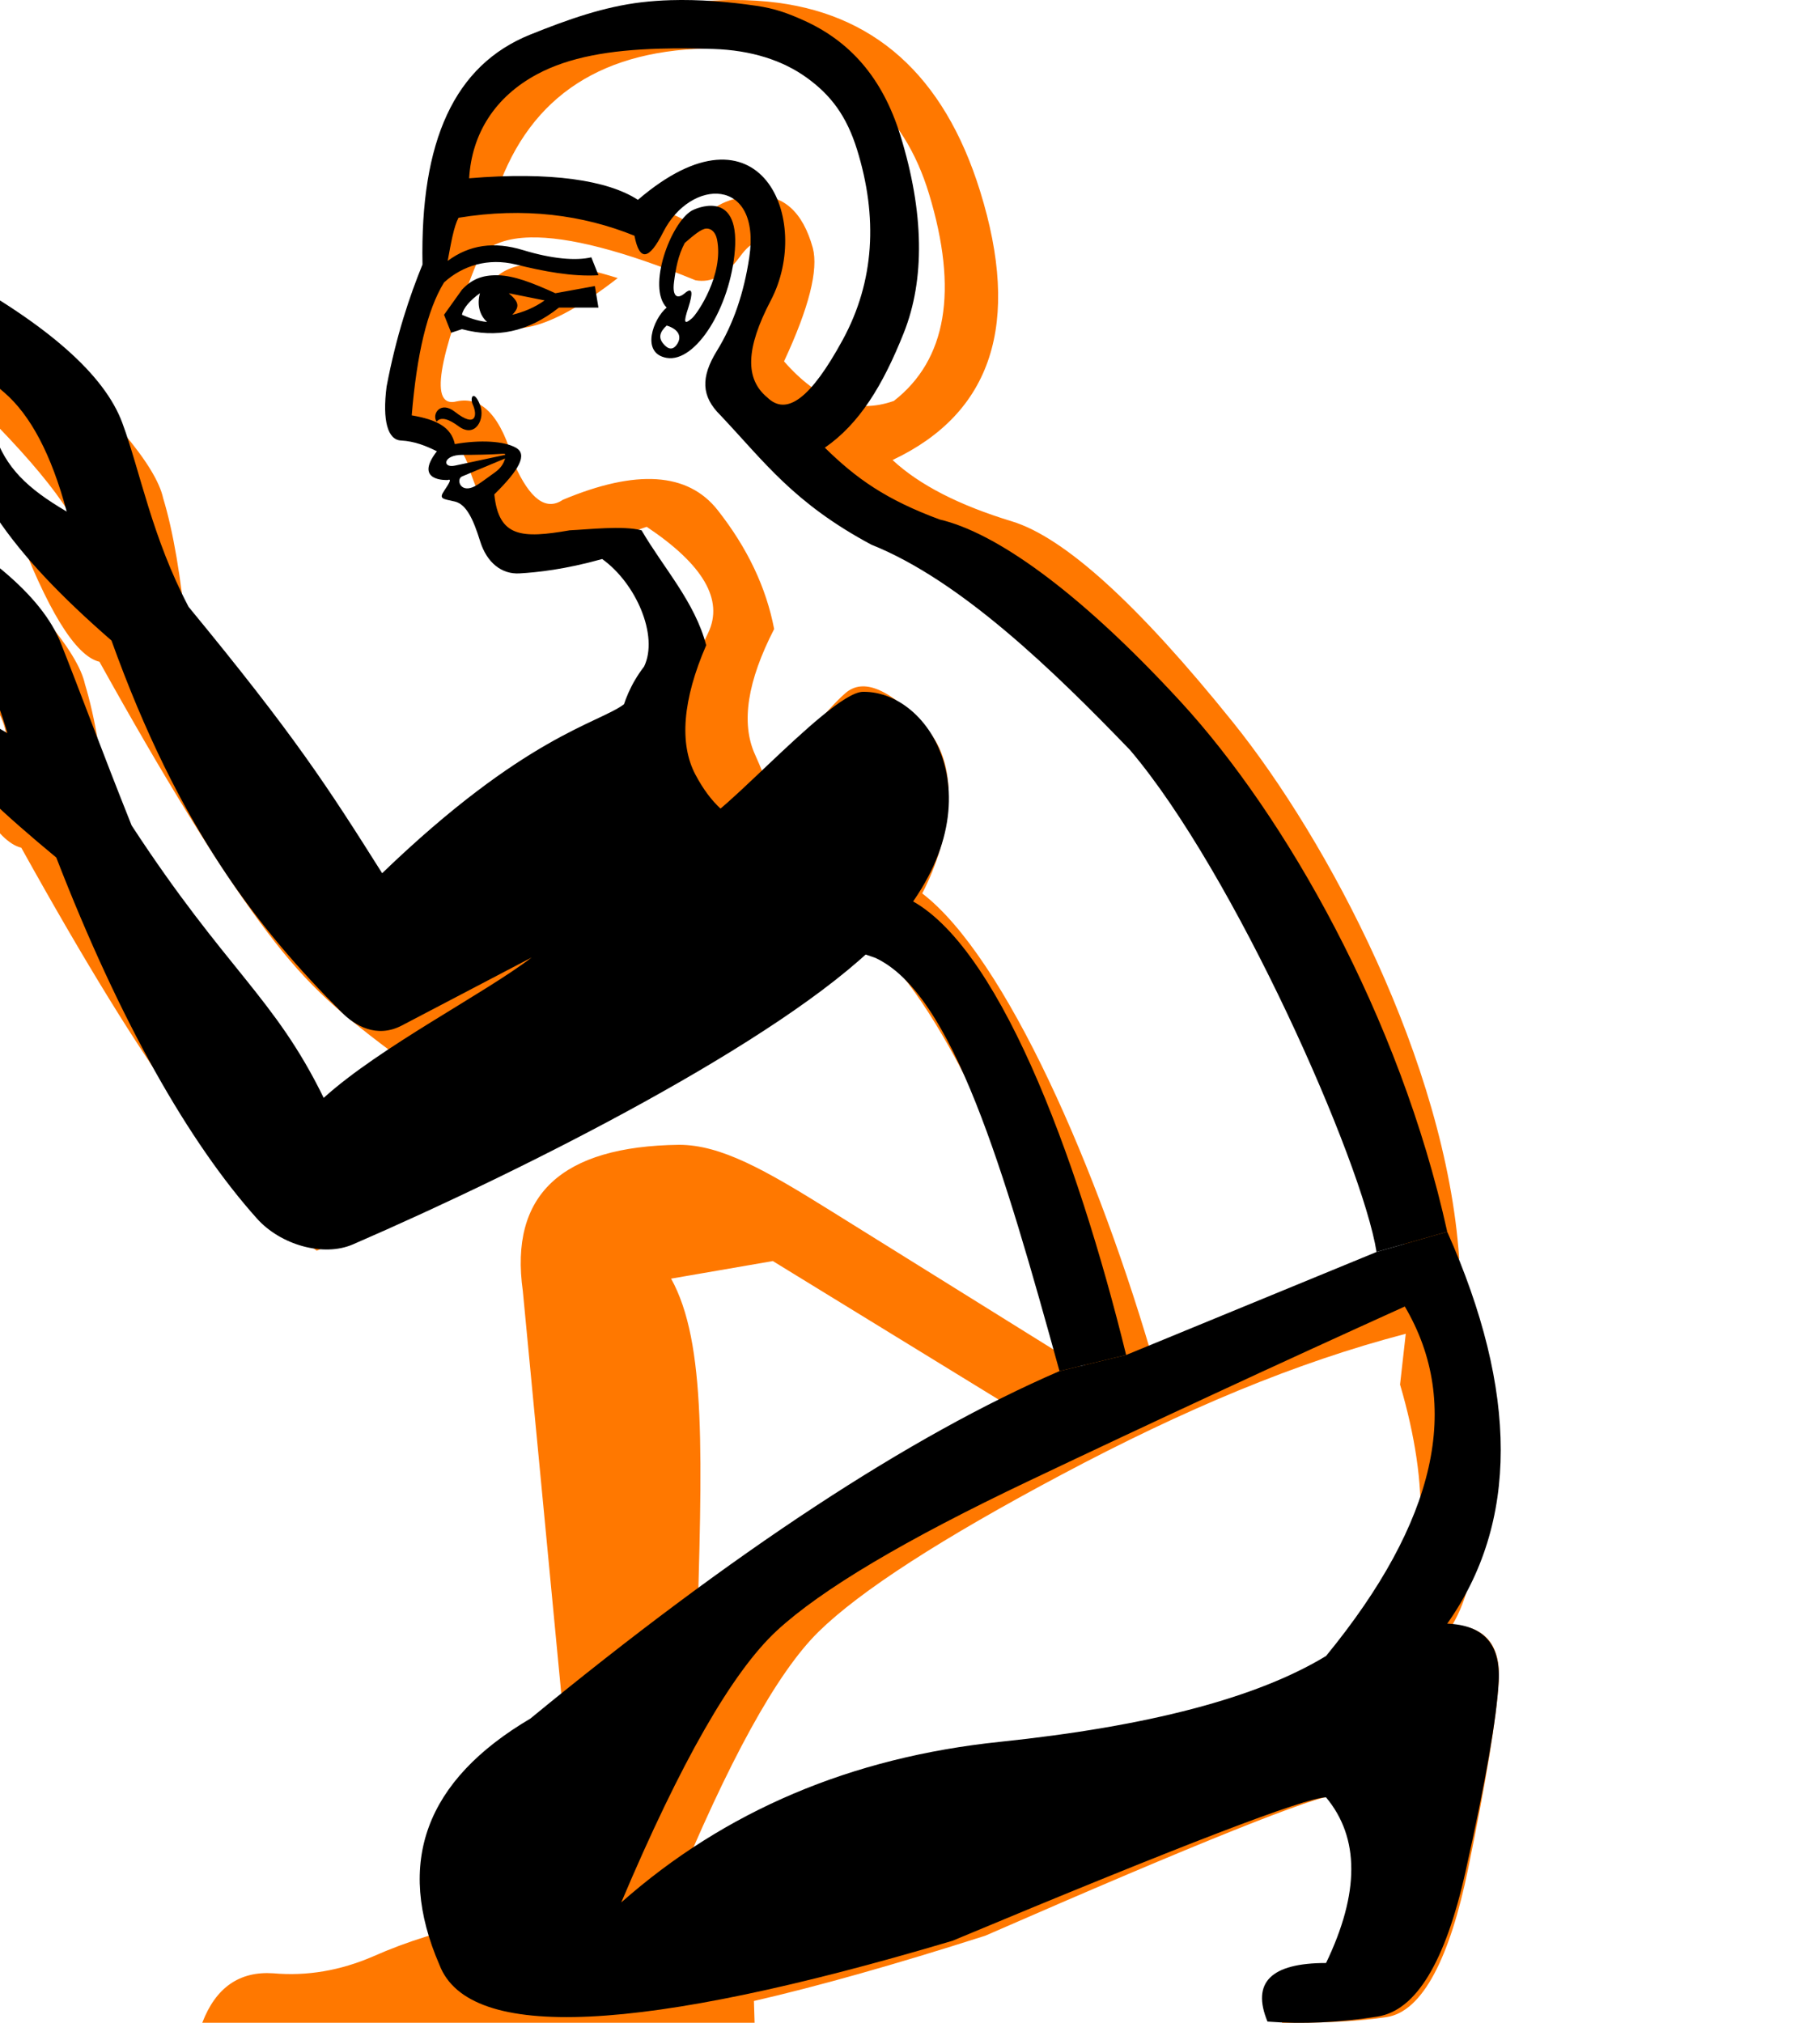 <?xml version="1.0" encoding="UTF-8" standalone="no"?>
<svg
   width="900"
   height="1000"
   version="1.1"
   id="svg1"
   sodipodi:docname="13477.svg"
   inkscape:version="1.4.2 (f4327f4, 2025-05-13)"
   xmlns:inkscape="http://www.inkscape.org/namespaces/inkscape"
   xmlns:sodipodi="http://sodipodi.sourceforge.net/DTD/sodipodi-0.dtd"
   xmlns="http://www.w3.org/2000/svg"
   xmlns:svg="http://www.w3.org/2000/svg">
  <defs
     id="defs1" />
  <sodipodi:namedview
     id="namedview1"
     pagecolor="#ffffff"
     bordercolor="#666666"
     borderopacity="1.0"
     inkscape:showpageshadow="2"
     inkscape:pageopacity="0.0"
     inkscape:pagecheckerboard="0"
     inkscape:deskcolor="#d1d1d1"
     inkscape:zoom="1.51"
     inkscape:cx="128.80795"
     inkscape:cy="463.24503"
     inkscape:window-width="1680"
     inkscape:window-height="998"
     inkscape:window-x="-8"
     inkscape:window-y="-8"
     inkscape:window-maximized="1"
     inkscape:current-layer="svg1"
     showguides="true">
    <sodipodi:guide
       position="900,1000"
       orientation="0,-1"
       id="guide1"
       inkscape:locked="false" />
    <sodipodi:guide
       position="900,0"
       orientation="0,-1"
       id="guide2"
       inkscape:locked="false" />
  </sodipodi:namedview>
  <path
     id="path11"
     style="fill:#000000;stroke:none;stroke-width:0.98"
     d="M 1432.408,0.147 C 1367.244,2.89 1326.431,22.555 1309.863,59.029 c -16.569,36.474 -23.519,59.721 -20.641,69.638 -21.23,53.404 -23.178,82.862 -5.867,88.432 12.557,-2.702 20.803,1.736 24.444,13.471 3.641,11.735 9.017,22.818 16.296,33.026 7.279,10.209 16.758,13.63 28.463,10.429 11.706,-3.201 26.155,-7.649 43.347,-13.58 27.936,18.654 38.132,36.079 30.419,52.364 -7.713,16.286 -15.838,31.07 -24.227,44.216 -8.388,13.146 -53.462,33.751 -127.651,95.168 -9.103,-16.106 -44.409,-62.018 -106.032,-137.646 -2.801,-29.411 -6.723,-52.12 -11.624,-68.225 -3.501,-16.106 -26.21,-43.122 -68.225,-80.936 -1.926,-0.963 -3.516,-1.308 -4.78,-1.195 -2.413,0.215 -3.585,2.274 -3.585,6.41 -4.902,-0.7 -7.387,1.508 -7.387,6.41 -4.902,0 -7.388,2.486 -7.388,7.387 -4.027,0 -6.653,0.74 -7.605,2.173 l -0.109,0.108 c -0.529,1.268 -0.041,5.486 3.585,10.321 37.814,37.114 56.601,62.586 56.601,76.591 1.401,7.703 -0.977,9.802 -7.279,6.301 -10.504,-24.509 -18.045,-38.047 -22.597,-40.848 -4.552,-2.801 -9.221,-2.246 -14.123,1.955 0,7.003 3.149,13.024 9.452,17.925 16.106,42.716 30.03,65.424 41.935,68.225 31.512,56.721 57.949,99.677 79.307,128.737 21.358,29.061 36.413,42.546 64.423,63.554 12.985,-6.173 57.449,-24.042 74.092,-31.397 -22.388,14.142 -81.085,35.585 -107.335,55.949 -9.103,-16.106 -44.409,-61.91 -106.032,-137.537 -2.801,-29.411 -6.723,-52.12 -11.624,-68.225 -3.501,-16.106 -26.21,-43.122 -68.225,-80.936 -1.926,-0.963 -3.516,-1.417 -4.78,-1.304 -2.413,0.215 -3.585,2.382 -3.585,6.518 -4.902,-0.7 -7.388,1.508 -7.388,6.41 -4.902,10e-6 -7.279,2.486 -7.279,7.387 -3.851,0 -6.458,0.755 -7.496,2.064 -0.038,0.057 -0.185,0.264 -0.217,0.326 -0.826,2.021 0.656,6.343 3.477,10.103 37.814,37.114 56.71,62.694 56.71,76.699 1.401,7.703 -1.085,9.802 -7.388,6.301 -10.504,-24.509 -18.045,-38.156 -22.597,-40.957 -4.552,-2.801 -9.221,-2.137 -14.123,2.064 0,7.003 3.149,13.024 9.452,17.925 16.106,42.716 30.03,65.424 41.935,68.225 31.512,56.721 57.949,99.677 79.307,128.737 21.358,29.061 38.803,49.499 66.813,70.507 28.056,-12.737 198.631,-82.989 273.336,-152.421 33.368,25.929 71.035,108.369 107.118,211.303 l -127.216,-79.198 c -31.425,-19.564 -53.326,-32.049 -74.092,-32.049 -58.219,0.741 -83.917,24.78 -77.242,72.245 l 21.293,222.928 c -30.392,26.507 -43.834,52.072 -40.414,76.699 l 7.061,12.385 -6.844,-0.217 c -20.024,4.079 -38.393,9.749 -55.08,17.165 -16.316,7.046 -32.744,9.849 -49.431,8.365 -16.687,-1.112 -28.416,7.015 -35.09,24.444 h 273.119 l -0.326,-10.755 c 31.254,-7.165 69.39,-17.885 114.397,-32.266 106.129,-46.338 163.998,-69.529 173.714,-69.529 15.695,19.432 15.695,49.85 0,83.482 -25.411,8.969 -34.308,18.652 -26.834,29.115 16.689,0 33.558,-0.211 51.495,-2.825 17.937,-2.616 31.445,-29.657 40.414,-73.379 8.969,-43.722 13.98,-74.515 15.101,-92.452 1.121,-17.937 -6.48,-27.281 -22.923,-28.029 14.948,-25.411 15.626,-66.165 2.173,-122.219 -1.336,-17.938 -0.976,-37.654 1.195,-59.208 -6.618,-96.694 -64.832,-206.378 -111.789,-264.754 -46.958,-58.376 -83.402,-91.489 -109.4,-99.405 -25.997,-7.916 -45.668,-17.932 -58.991,-30.31 49.286,-23.249 63.645,-67.63 43.238,-133.083 C 1542.854,37.065 1507.888,5.856 1455.765,0.798 1448.319,0.076 1440.553,-0.196 1432.408,0.147 Z M 1430.235,23.938 c 6.961,0.02 13.563,0.539 19.881,1.304 44.222,5.355 72.698,28.772 85.39,70.615 14.505,47.821 8.726,81.97 -17.382,102.338 -19.011,6.694 -37.063,0.157 -54.32,-19.555 12.375,-26.585 17.051,-45.261 14.232,-56.058 -4.992,-18.014 -14.698,-26.572 -28.898,-25.747 -14.2,0.825 -23.795,6.352 -28.898,16.622 -9.861,-11.264 -42.531,-17.74 -98.101,-19.664 16.361,-46.654 52.409,-70.018 108.096,-69.855 z m -91.909,93.43 c 18.892,-0.394 46.192,6.67 81.697,21.185 7.864,1.406 15.14,-2.351 21.945,-11.624 3.19,-4.347 5.923,-6.726 8.257,-6.953 2.644,-0.258 4.648,2.245 6.192,7.279 2.907,9.476 -2.595,27.2 -16.73,53.668 28.238,54.038 60.585,84.829 97.232,92.126 36.647,7.297 78.27,42.386 124.935,105.163 46.665,62.777 98.951,152.224 110.269,249.761 -31.39,9.716 -67.482,23.598 -124.283,49.757 -28.367,-99.7 -74.692,-204.64 -115.701,-236.073 14.194,-27.348 19.573,-62.504 1.847,-81.805 -17.726,-19.302 -30.953,-24.972 -39.871,-17.165 -8.918,7.807 -21.042,23.173 -37.589,44.977 -4.814,-7.393 -0.242,0.606 -7.17,-14.884 -6.928,-15.49 -3.637,-36.169 9.56,-61.816 -3.936,-20.596 -13.246,-40.117 -27.92,-58.774 -14.674,-18.657 -40.213,-20.371 -76.591,-5.106 -8.331,5.635 -16.318,-0.399 -24.009,-17.708 -6.402,-23.412 -15.907,-33.664 -28.463,-30.962 -13.496,3.524 -9.706,-20.493 11.407,-72.136 5.346,-5.613 13.652,-8.672 24.987,-8.908 z m 5.867,12.928 c -19.009,-0.255 -28.91,7.727 -29.984,23.901 11.387,14.902 33.797,9.331 67.356,-16.73 -10.827,-3.372 -20.458,-5.639 -28.681,-6.627 -3.083,-0.37 -5.975,-0.507 -8.691,-0.543 z m 63.771,501.804 50.3,-8.691 133.192,81.697 c -59.99,32.191 -115.49,70.954 -170.889,109.834 2.876,-95.327 4.917,-151.17 -12.602,-182.84 z m 363.289,27.268 -2.825,25.096 c 14.948,50.822 13.483,91.576 -4.454,122.219 -49.328,28.401 -108.77,46.303 -178.277,53.776 -69.507,7.474 -128.502,33.255 -177.082,77.351 27.653,-67.265 51.692,-110.948 72.245,-131.127 20.553,-20.18 60.798,-46.13 120.59,-77.894 59.791,-31.764 115.244,-55.22 169.803,-69.42 z"
     sodipodi:nodetypes="ssccssscsscccccccccccccscccscccccccccccccccscccscccscccccccccccccccccccccsscsssssscccsccsccccscsscccsscscsccccccccccccccccccscsscc" />
  <path
     id="path2"
     style="fill:#ff7800;stroke:none;stroke-width:0.98"
     d="M 356.313,0.147 C 291.149,2.89 250.336,22.555 233.768,59.029 c -16.569,36.474 -23.519,59.721 -20.641,69.638 -21.23,53.404 -23.178,82.862 -5.867,88.432 12.557,-2.702 20.803,1.736 24.444,13.471 3.641,11.735 9.017,22.818 16.296,33.026 7.279,10.209 16.758,13.63 28.463,10.429 11.706,-3.201 26.155,-7.649 43.347,-13.58 27.936,18.654 38.132,36.079 30.419,52.364 -7.713,16.286 -15.838,31.07 -24.227,44.216 -8.388,13.146 -53.462,33.751 -127.651,95.168 -9.103,-16.106 -44.409,-62.018 -106.032,-137.646 -2.801,-29.411 -6.723,-52.12 -11.624,-68.225 -3.501,-16.106 -26.21,-43.122 -68.225,-80.936 -1.926,-0.963 -3.516,-1.308 -4.78,-1.195 -2.413,0.215 -3.585,2.274 -3.585,6.41 -4.902,-0.7 -7.387,1.508 -7.387,6.41 -4.902,0 -7.388,2.486 -7.388,7.387 -4.027,0 -6.653,0.74 -7.605,2.173 l -0.109,0.108 c -0.529,1.268 -0.041,5.486 3.585,10.321 37.814,37.114 56.601,62.586 56.601,76.591 1.4,7.703 -0.977,9.802 -7.279,6.301 -10.504,-24.509 -18.045,-38.047 -22.597,-40.848 -4.552,-2.801 -9.221,-2.246 -14.123,1.955 0,7.003 3.149,13.024 9.452,17.925 16.106,42.716 30.03,65.424 41.935,68.225 31.512,56.721 57.949,99.677 79.307,128.737 21.358,29.061 36.413,42.546 64.423,63.554 12.985,-6.173 57.449,-24.042 74.092,-31.397 -22.388,14.142 -81.085,35.585 -107.335,55.949 -9.103,-16.106 -44.409,-61.91 -106.032,-137.537 -2.801,-29.411 -6.723,-52.12 -11.624,-68.225 -3.501,-16.106 -26.21,-43.122 -68.225,-80.936 -1.926,-0.963 -3.516,-1.417 -4.78,-1.304 -2.413,0.215 -3.585,2.382 -3.585,6.518 -4.902,-0.7 -7.388,1.508 -7.388,6.41 -4.902,10e-6 -7.279,2.486 -7.279,7.387 -3.851,0 -6.458,0.755 -7.496,2.064 -0.038,0.057 -0.185,0.264 -0.217,0.326 -0.826,2.021 0.656,6.343 3.477,10.103 37.814,37.114 56.71,62.694 56.71,76.699 1.401,7.703 -1.085,9.802 -7.388,6.301 C -14.656,347.292 -22.197,333.645 -26.749,330.844 c -4.552,-2.801 -9.221,-2.137 -14.123,2.064 0,7.003 3.149,13.024 9.452,17.925 16.106,42.716 30.03,65.424 41.935,68.225 31.512,56.721 57.949,99.677 79.307,128.737 21.358,29.061 38.803,49.499 66.813,70.507 28.056,-12.737 198.631,-82.989 273.336,-152.421 33.368,25.929 71.035,108.369 107.118,211.303 l -127.216,-79.198 c -31.425,-19.564 -53.326,-32.049 -74.092,-32.049 -58.219,0.741 -83.917,24.78 -77.242,72.245 l 21.293,222.928 c -30.392,26.507 -43.834,52.072 -40.414,76.699 l 7.061,12.385 -6.844,-0.217 c -20.024,4.079 -38.393,9.749 -55.08,17.165 -16.316,7.046 -32.744,9.849 -49.431,8.365 -16.687,-1.112 -28.416,7.015 -35.09,24.444 h 273.119 l -0.326,-10.755 c 31.254,-7.165 69.39,-17.885 114.397,-32.266 106.129,-46.338 163.998,-69.529 173.714,-69.529 15.695,19.432 15.695,49.85 0,83.482 -25.411,8.969 -34.308,18.652 -26.834,29.115 16.689,0 33.558,-0.211 51.495,-2.825 17.937,-2.616 31.445,-29.657 40.414,-73.379 8.969,-43.722 13.98,-74.515 15.101,-92.452 1.121,-17.937 -6.48,-27.281 -22.923,-28.029 14.948,-25.411 15.626,-66.165 2.173,-122.219 -1.336,-17.938 -0.976,-37.654 1.195,-59.208 -6.618,-96.694 -64.832,-206.378 -111.789,-264.754 -46.958,-58.376 -83.402,-91.489 -109.4,-99.405 -25.997,-7.916 -45.668,-17.932 -58.991,-30.31 49.286,-23.249 63.645,-67.63 43.238,-133.083 -17.856,-57.271 -52.823,-88.48 -104.945,-93.538 -7.446,-0.723 -15.212,-0.995 -23.357,-0.652 z M 354.14,23.938 c 6.961,0.02 13.563,0.539 19.881,1.304 44.222,5.355 72.698,28.772 85.39,70.615 14.505,47.821 8.726,81.97 -17.382,102.338 -19.011,6.694 -37.063,0.157 -54.32,-19.555 12.375,-26.585 17.051,-45.261 14.232,-56.058 -4.992,-18.014 -14.698,-26.572 -28.898,-25.747 -14.2,0.825 -23.795,6.352 -28.898,16.622 -9.861,-11.264 -42.531,-17.74 -98.101,-19.664 16.361,-46.654 52.409,-70.018 108.096,-69.855 z m -91.909,93.43 c 18.892,-0.394 46.192,6.67 81.697,21.185 7.864,1.406 15.14,-2.351 21.945,-11.624 3.19,-4.347 5.923,-6.726 8.257,-6.953 2.644,-0.258 4.648,2.245 6.192,7.279 2.907,9.476 -2.595,27.2 -16.73,53.668 28.238,54.038 60.585,84.829 97.232,92.126 36.647,7.297 78.27,42.386 124.935,105.163 46.665,62.777 98.951,152.224 110.269,249.761 -31.39,9.716 -67.482,23.598 -124.283,49.757 -28.367,-99.7 -74.692,-204.64 -115.701,-236.073 14.194,-27.348 19.573,-62.504 1.847,-81.805 -17.726,-19.302 -30.953,-24.972 -39.871,-17.165 -8.918,7.807 -21.042,23.173 -37.589,44.977 -4.814,-7.393 -0.242,0.606 -7.17,-14.884 -6.928,-15.49 -3.637,-36.169 9.56,-61.816 -3.936,-20.596 -13.246,-40.117 -27.92,-58.774 -14.674,-18.657 -40.213,-20.371 -76.591,-5.106 -8.331,5.635 -16.318,-0.399 -24.009,-17.708 -6.402,-23.412 -15.907,-33.664 -28.463,-30.962 -13.496,3.524 -9.706,-20.493 11.407,-72.136 5.346,-5.613 13.652,-8.672 24.987,-8.908 z m 5.867,12.928 c -19.009,-0.255 -28.91,7.727 -29.984,23.901 11.387,14.902 33.797,9.331 67.356,-16.73 -10.827,-3.372 -20.458,-5.639 -28.681,-6.627 -3.083,-0.37 -5.975,-0.507 -8.691,-0.543 z m 63.771,501.804 50.3,-8.691 133.192,81.697 c -59.99,32.191 -115.49,70.954 -170.889,109.834 2.876,-95.327 4.917,-151.17 -12.602,-182.84 z m 363.289,27.268 -2.825,25.096 c 14.948,50.822 13.483,91.576 -4.454,122.219 -49.328,28.401 -108.77,46.303 -178.277,53.776 -69.507,7.474 -128.502,33.255 -177.082,77.351 27.653,-67.265 51.692,-110.948 72.245,-131.127 20.553,-20.18 60.798,-46.13 120.59,-77.894 59.791,-31.764 115.244,-55.22 169.803,-69.42 z"
     sodipodi:nodetypes="ssccssscsscccccccccccccscccscccccccccccccccscccscccscccccccccccccccccccccsscsssssscccsccsccccscsscccsscscsccccccccccccccccccscsscc" />
  <path
     id="path2248"
     style="fill:#000000;stroke:none;stroke-width:1"
     d="m 331.509,0.088 c -4.775,0.146 -9.514,0.477 -14.168,1.029 l -0.084,0.004 c -18.622,2.211 -36.289,8.427 -55.053,15.982 -37.533,15.112 -54.469,52.586 -53.275,113.65 -6.308,15.473 -12.996,35.174 -17.758,60.377 -2.159,16.824 0.569,26.303 7.104,26.639 6.774,0.341 12.496,2.693 17.758,5.324 -11.78,15.188 5.288,14.209 5.359,14.205 2.067,-0.719 1.023,1.172 -1.762,5.326 -2.784,4.154 -0.568,3.943 5.342,5.324 5.626,1.387 9.058,8.684 12.428,19.533 3.353,10.849 10.803,16.499 19.537,15.982 8.729,-0.511 22.434,-1.961 40.84,-7.104 16.809,12.019 27.995,38.004 20.738,53.126 -13.576,17.713 -12.64,34.121 -16.146,46.642 40.17,35.258 33.426,65.244 130.369,97.348 38.495,17.698 63.832,105.375 91.184,204.342 l 32.955,-7.977 c -24.202,-98.58 -64.302,-206.831 -110.007,-226.547 0,0 -58.662,-24.121 -78.31,-34.968 -8.078,-4.459 -16.623,-10.174 -24.686,-25.409 -8.064,-15.235 -6.325,-37.042 5.342,-63.928 -5.626,-21.481 -21.032,-38.083 -31.965,-56.826 -9.2,-2.426 -26.386,-0.398 -35.518,0 -23.759,4.143 -35.139,3.472 -37.293,-17.758 12.485,-12.278 16.49,-19.81 10.654,-23.086 -5.836,-3.273 -17.542,-3.995 -30.186,-1.773 -1.814,-8.421 -8.919,-12.081 -21.315,-14.205 2.5,-30.102 7.621,-52.075 15.98,-65.705 9.24,-8.404 21.878,-12.245 35.516,-8.879 13.638,3.364 27.747,6.102 40.846,5.324 l -3.523,-8.879 c -7.592,1.801 -19.422,0.817 -33.742,-3.553 -14.32,-4.37 -26.447,-2.681 -37.289,5.326 1.648,-8.938 3.012,-16.876 5.342,-21.311 32.413,-5.353 61.594,-1.404 87.017,8.879 2.443,12.623 7.102,12.332 14.205,-1.773 13.574,-26.889 48.501,-27.458 42.58,12.432 -2.671,17.711 -7.858,32.983 -15.984,46.17 -8.126,13.187 -7.802,22.589 1.762,31.965 21.77,23.064 36.168,43.349 74.582,63.93 44.267,17.671 90.604,62.806 127.859,101.46 51.53,60.492 114.793,203.377 121.964,248.186 l 34.951,-9.99 C 692.124,502.252 635.435,402.987 583.905,346.976 c -51.53,-56.011 -92.306,-83.873 -119.19,-90.146 -26.481,-9.783 -41.313,-20.251 -56.826,-35.516 17.07,-11.813 28.673,-30.677 39.066,-56.826 10.393,-26.149 10.134,-59.335 -1.76,-97.668 -8.933,-28.75 -25.204,-46.641 -47.951,-56.826 -7.58,-3.398 -13.967,-5.771 -23.082,-7.104 -13.681,-1.999 -28.333,-3.24 -42.658,-2.803 z m -5.201,23.973 c 8.274,-0.234 17.079,-0.161 26.436,0.145 h 0.029 c 18.707,0.614 34.225,5.587 46.17,14.207 11.939,8.623 19.69,18.88 24.861,35.516 10.337,33.27 8.707,65.132 -7.101,94.119 -15.815,28.987 -27.714,37.788 -37.295,28.412 -10.962,-9.05 -10.785,-24.002 1.762,-47.947 20.854,-39.761 -5.003,-101.73 -65.721,-49.723 -14.86,-9.678 -43.028,-14.03 -83.459,-10.654 1.307,-22.051 12.762,-40.313 33.736,-51.498 15.731,-8.389 35.761,-11.873 60.582,-12.576 z m -77.887,200.287 c 1.159,-0.047 1.586,0.08 1.355,0.523 l -24.861,5.326 c -6.352,1.361 -5.881,-5.326 3.574,-5.326 h 0.01 c 6.693,0 13.281,-0.117 19.926,-0.523 z m 1.355,2.297 c -0.739,2.495 -1.989,4.757 -5.342,7.104 -3.353,2.347 -7.979,6.031 -10.656,7.104 -6.466,2.591 -8.173,-4.118 -5.283,-5.324 z m -33.859,-18.174 c 2.109,-2.789 6.431,-1.037 10.759,2.192 8.419,6.326 13.5,-3.659 10.643,-10.654 -3.11,-7.62 -5.111,-3.42 -3.523,0 2.299,4.955 1.82,11.936 -8.875,3.551 -7.077,-5.568 -11.542,1.138 -9.003,4.911 z M 342.106,104.115 c -10.373,5.958 -22.319,37.866 -12.445,47.945 -6.559,5.417 -13.056,22.582 0,24.861 14.376,2.47 31.491,-24.964 33.744,-53.273 2.406,-30.942 -19.938,-20.316 -21.299,-19.533 z m 7.114,8.881 c 2.557,-0.114 4.603,1.812 5.342,5.324 3.499,17.327 -9.697,36.759 -12.416,39.068 -3.807,3.233 -4.262,2.245 -1.762,-5.324 2.443,-7.573 2.046,-10.337 -1.762,-7.104 -3.807,3.233 -6.183,1.478 -5.342,-5.324 0.852,-6.802 2.046,-13.327 5.342,-19.535 4.375,-3.756 8.099,-6.981 10.656,-7.102 z m -19.535,47.947 c 5.728,1.75 7.535,5.251 5.342,8.879 -2.216,3.631 -4.717,2.927 -7.104,0 -2.387,-2.927 -1.705,-5.727 1.762,-8.879 z m -83.461,-24.861 c -7.967,-0.171 -13.019,2.097 -17.758,7.104 l -8.881,12.43 3.522,8.879 5.342,-1.773 c 16.957,4.523 32.477,1.558 47.945,-10.654 h 19.535 l -1.762,-10.654 -19.529,3.551 c -11.217,-5.103 -20.453,-8.72 -28.414,-8.879 z m -8.91,8.879 h 0.029 c -1.421,4.995 -0.568,10.522 3.523,14.207 -4.603,-0.455 -8.997,-2.035 -12.43,-3.553 0.568,-3.222 4.036,-7.175 8.877,-10.654 z m 14.26,0.006 17.734,3.545 c -4.83,3.478 -10.463,5.795 -15.98,7.104 3.919,-4.038 3.24,-6.408 -1.754,-10.648 z"
     sodipodi:nodetypes="ccccccccccccccccccccsscccccccccccscccccccccccsccccccccsccccccccccssccscsccccsscccccccscccsccccccccccccccccccccccccccccccccc" />
  <path
     style="fill:#000000;stroke:none;stroke-width:1"
     d="m 523.922,677.818 c -73.899,31.957 -161.112,89.212 -261.641,171.766 -51.929,30.623 -66.907,71.235 -44.938,121.834 14.646,37.947 99.197,33.951 253.652,-11.986 113.178,-47.268 174.76,-70.902 184.746,-70.902 16.644,19.974 16.644,47.27 0,81.889 -27.296,0 -36.95,9.654 -28.961,28.961 17.31,1.34 35.452,0.511 54.426,-2.484 18.974,-2.995 33.455,-26.796 43.441,-71.402 9.987,-44.607 15.479,-76.064 16.477,-94.371 0.999,-18.311 -7.49,-27.797 -25.465,-28.459 35.285,-49.933 35.285,-114.513 0,-193.738 l -34.951,9.99 -123.832,50.928 z M 694.689,645.875 c 28.627,48.602 15.644,106.19 -38.947,172.766 -33.953,20.638 -87.713,34.784 -161.279,42.441 -73.566,7.655 -135.979,34.118 -187.242,79.389 29.293,-69.237 54.925,-114.01 76.895,-134.316 21.97,-20.305 63.412,-44.937 124.328,-73.896 60.917,-28.961 122.999,-57.755 186.246,-86.383 z"
     id="path1-9"
     sodipodi:nodetypes="cccccccscccccccccccccc" />
  <path
     style="fill:#000000;stroke:none;stroke-width:1"
     d="m 308.547,348.178 c -12.694,9.475 -49.095,15.629 -119.571,83.5 C 161.948,388.85 145.771,363.726 93.264,300.006 75.083,265.418 69.382,233.159 60.506,209.115 51.631,185.065 23.353,160.513 -23.308,134.818 c -11.834,2.182 -19.286,9.088 -22.287,19.412 -3.001,10.324 -1.717,15.229 4.561,16.119 15.49,4.503 30.014,12.336 43.067,23.616 C 15.092,205.229 25.362,224.547 32.986,252.896 13.313,241.343 2.909,231.26 -2.86,214.185 -8.627,197.104 -15.471,191.037 -24.967,194.81 c 5.093,43.479 30.2,78.412 80.102,121.85 33.068,91.932 71.713,141.681 113.941,183.909 6.3,6.3 17.117,12.945 29.631,6.39 l 64.185,-33.619 C 239.452,491.291 188.107,517.393 160.069,542.735 135.571,492.644 111.955,479.771 65.09,408.064 50.576,371.785 39.575,341.822 30.111,318.003 20.648,294.179 -8.224,270.328 -55.502,245.786 c -11.777,2.472 -18.602,7.839 -21.35,18.239 -2.747,10.395 -1.341,15.263 4.955,16.004 15.596,4.121 29.858,13.297 43.181,24.264 13.331,10.94 24.07,30 32.388,58.153 -21.026,-12.075 -32.152,-18.853 -38.337,-35.781 -6.187,-16.933 -13.175,-22.831 -22.576,-18.826 6.159,43.341 34.122,73.896 85.075,116.096 31.576,81.45 65.749,141.064 99.211,178.448 11.695,13.066 32.853,19.134 47.505,12.777 86.51,-37.533 210.995,-100.422 260.109,-149.536 62.856,-62.856 27.595,-124.15 -7.942,-123.624 -17.473,0.259 -83.519,78.118 -80.597,61.13 z"
     id="path8"
     sodipodi:nodetypes="cccccsccccccsscccccscccsccsssscc"
     inkscape:transform-center-x="239.75251"
     inkscape:transform-center-y="89.52323" />
</svg>
